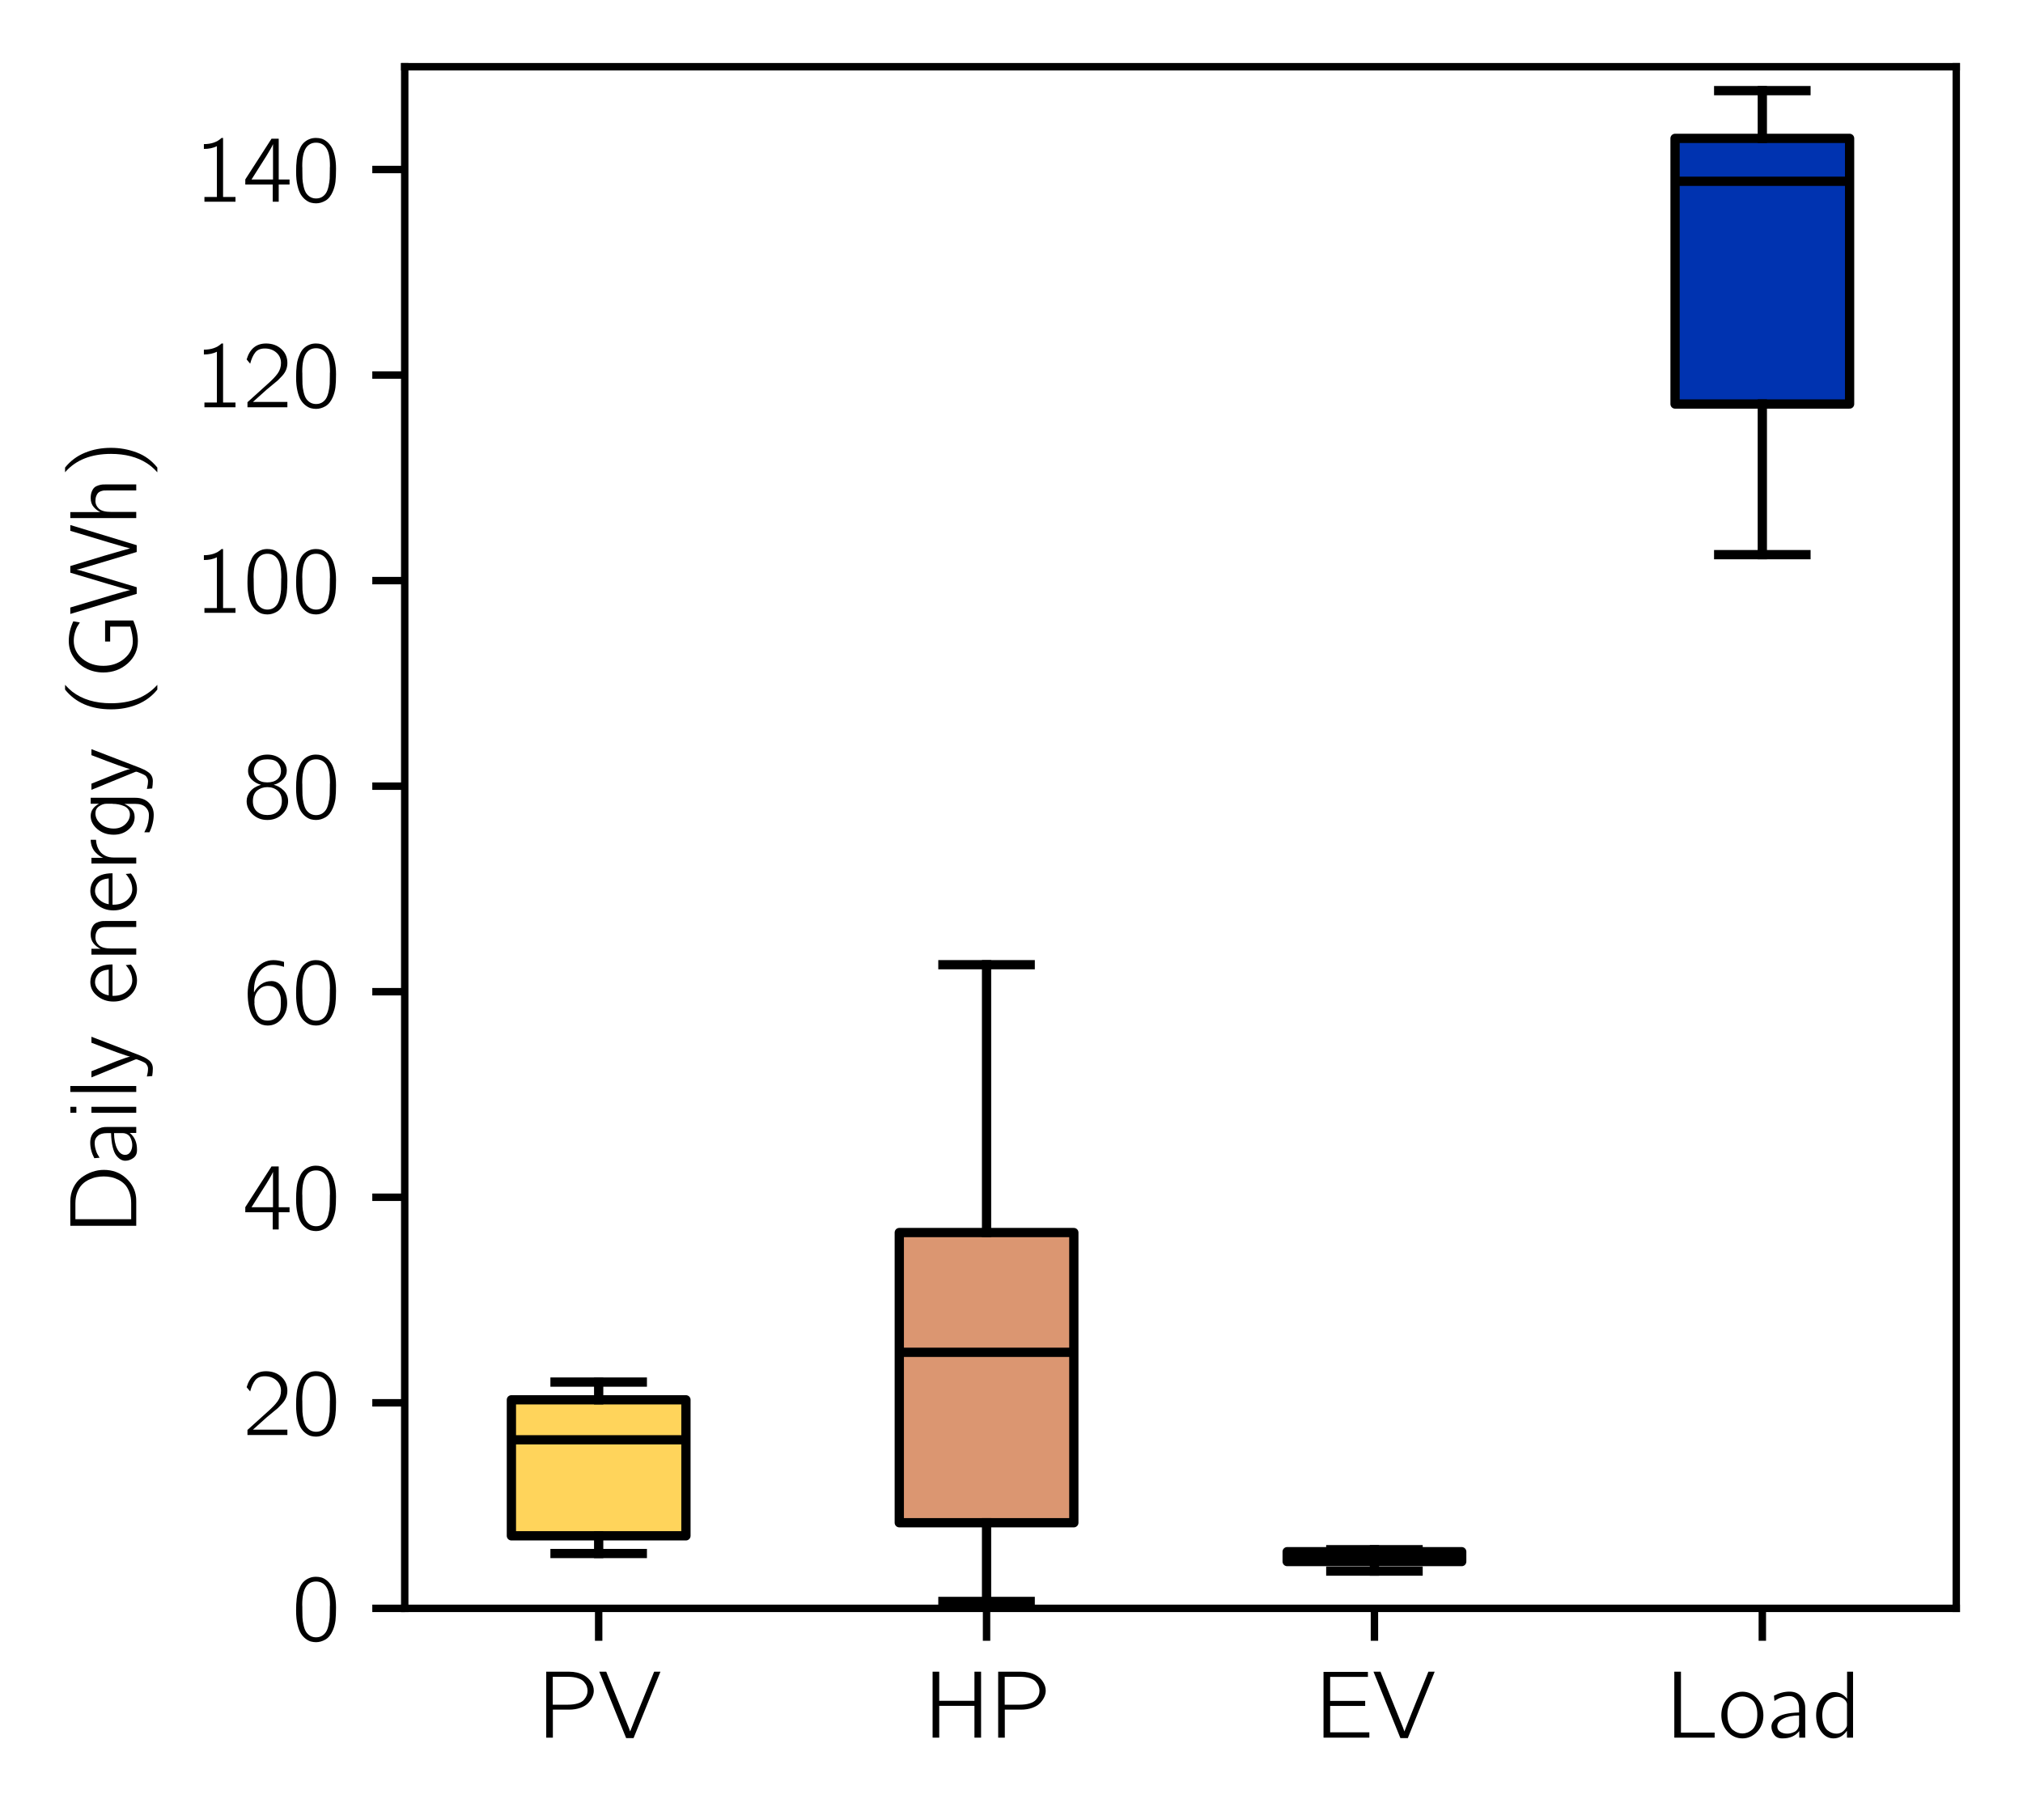 <?xml version="1.0" encoding="utf-8" standalone="no"?>
<!DOCTYPE svg PUBLIC "-//W3C//DTD SVG 1.1//EN"
  "http://www.w3.org/Graphics/SVG/1.1/DTD/svg11.dtd">
<svg xmlns:xlink="http://www.w3.org/1999/xlink" width="218.267pt" height="196.339pt" viewBox="0 0 218.267 196.339" xmlns="http://www.w3.org/2000/svg" version="1.1">
 <defs>
  <style type="text/css">*{stroke-linejoin: round; stroke-linecap: butt}</style>
 </defs>
 <g id="figure_1">
  <g id="patch_1">
   <path d="M 0 196.339 
L 218.267 196.339 
L 218.267 0 
L 0 0 
z
" style="fill: #ffffff"/>
  </g>
  <g id="axes_1">
   <g id="patch_2">
    <path d="M 43.667 173.52 
L 211.067 173.52 
L 211.067 7.2 
L 43.667 7.2 
z
" style="fill: #ffffff"/>
   </g>
   <g id="matplotlib.axis_1">
    <g id="xtick_1">
     <g id="line2d_1">
      <defs>
       <path id="m873675b998" d="M 0 0 
L 0 3.5 
" style="stroke: #000000; stroke-width: 0.8"/>
      </defs>
      <g>
       <use xlink:href="#m873675b998" x="64.592" y="173.52" style="stroke: #000000; stroke-width: 0.8"/>
      </g>
     </g>
     <g id="text_1">
      <!-- PV -->
      <g transform="translate(57.93 187.468) scale(0.1 -0.1)">
       <defs>
        <path id="CMUBright-Roman-50" d="M 628 0 
L 628 4447 
L 2150 4447 
Q 2738 4447 3156 4219 
Q 3475 4041 3654 3758 
Q 3834 3475 3834 3163 
Q 3834 2956 3740 2745 
Q 3647 2534 3462 2336 
Q 3278 2138 2937 2013 
Q 2597 1888 2163 1888 
L 1075 1888 
L 1075 0 
L 628 0 
z
M 1069 2222 
L 2081 2222 
Q 2478 2222 2759 2311 
Q 3041 2400 3172 2553 
Q 3303 2706 3358 2850 
Q 3413 2994 3413 3163 
Q 3413 3322 3358 3469 
Q 3303 3616 3168 3769 
Q 3034 3922 2756 4012 
Q 2478 4103 2081 4103 
L 1069 4103 
L 1069 2222 
z
" transform="scale(0.016)"/>
        <path id="CMUBright-Roman-56" d="M 91 4447 
L 563 4447 
L 2094 647 
L 2175 416 
L 2731 1825 
L 3794 4447 
L 4219 4447 
L 2406 -31 
L 1906 -31 
L 91 4447 
z
" transform="scale(0.016)"/>
       </defs>
       <use xlink:href="#CMUBright-Roman-50"/>
       <use xlink:href="#CMUBright-Roman-56" x="65.771"/>
      </g>
     </g>
    </g>
    <g id="xtick_2">
     <g id="line2d_2">
      <g>
       <use xlink:href="#m873675b998" x="106.442" y="173.52" style="stroke: #000000; stroke-width: 0.8"/>
      </g>
     </g>
     <g id="text_2">
      <!-- HP -->
      <g transform="translate(99.616 187.468) scale(0.1 -0.1)">
       <defs>
        <path id="CMUBright-Roman-48" d="M 628 0 
L 628 4447 
L 1075 4447 
L 1075 2484 
L 3450 2484 
L 3450 4447 
L 3897 4447 
L 3897 0 
L 3450 0 
L 3450 2144 
L 1075 2144 
L 1075 0 
L 628 0 
z
" transform="scale(0.016)"/>
       </defs>
       <use xlink:href="#CMUBright-Roman-48"/>
       <use xlink:href="#CMUBright-Roman-50" x="70.752"/>
      </g>
     </g>
    </g>
    <g id="xtick_3">
     <g id="line2d_3">
      <g>
       <use xlink:href="#m873675b998" x="148.292" y="173.52" style="stroke: #000000; stroke-width: 0.8"/>
      </g>
     </g>
     <g id="text_3">
      <!-- EV -->
      <g transform="translate(141.793 187.468) scale(0.1 -0.1)">
       <defs>
        <path id="CMUBright-Roman-45" d="M 628 0 
L 628 4434 
L 3622 4434 
L 3622 4097 
L 1075 4097 
L 1075 2478 
L 3438 2478 
L 3438 2138 
L 1075 2138 
L 1075 359 
L 3719 359 
L 3719 0 
L 628 0 
z
" transform="scale(0.016)"/>
       </defs>
       <use xlink:href="#CMUBright-Roman-45"/>
       <use xlink:href="#CMUBright-Roman-56" x="62.5"/>
      </g>
     </g>
    </g>
    <g id="xtick_4">
     <g id="line2d_4">
      <g>
       <use xlink:href="#m873675b998" x="190.142" y="173.52" style="stroke: #000000; stroke-width: 0.8"/>
      </g>
     </g>
     <g id="text_4">
      <!-- Load -->
      <g transform="translate(179.642 187.468) scale(0.1 -0.1)">
       <defs>
        <path id="CMUBright-Roman-4c" d="M 628 0 
L 628 4447 
L 1075 4447 
L 1075 341 
L 3347 341 
L 3347 0 
L 628 0 
z
" transform="scale(0.016)"/>
        <path id="CMUBright-Roman-6f" d="M 256 1509 
Q 256 2181 675 2639 
Q 1094 3097 1678 3097 
Q 2272 3097 2681 2626 
Q 3091 2156 3091 1509 
Q 3091 838 2669 394 
Q 2247 -50 1678 -50 
Q 1091 -50 673 406 
Q 256 863 256 1509 
z
M 666 1588 
Q 666 1191 772 916 
Q 878 641 1047 512 
Q 1216 384 1369 332 
Q 1522 281 1678 281 
Q 1844 281 2006 342 
Q 2169 403 2330 537 
Q 2491 672 2586 937 
Q 2681 1203 2681 1569 
Q 2681 1916 2586 2164 
Q 2491 2413 2330 2541 
Q 2169 2669 2006 2723 
Q 1844 2778 1676 2778 
Q 1509 2778 1346 2723 
Q 1184 2669 1023 2544 
Q 863 2419 764 2173 
Q 666 1928 666 1588 
z
" transform="scale(0.016)"/>
        <path id="CMUBright-Roman-61" d="M 353 738 
Q 353 897 436 1047 
Q 519 1197 708 1347 
Q 897 1497 1284 1590 
Q 1672 1684 2216 1697 
L 2216 1966 
Q 2216 2381 2041 2578 
Q 1856 2803 1569 2803 
Q 1331 2803 1107 2736 
Q 884 2669 811 2623 
Q 738 2578 556 2472 
L 525 2828 
Q 1044 3103 1575 3103 
Q 2056 3103 2326 2806 
Q 2597 2509 2625 2144 
L 2631 1925 
L 2631 0 
L 2228 0 
L 2228 441 
Q 1834 -50 1116 -50 
Q 1113 -50 1106 -50 
L 1063 -50 
Q 709 -50 531 206 
Q 353 463 353 738 
z
M 750 750 
Q 750 519 951 394 
Q 1153 269 1409 269 
Q 1525 269 1645 297 
Q 1766 325 1903 389 
Q 2041 453 2128 595 
Q 2216 738 2216 928 
L 2216 1497 
Q 1569 1491 1159 1286 
Q 750 1081 750 750 
z
" transform="scale(0.016)"/>
        <path id="CMUBright-Roman-64" d="M 294 1509 
Q 294 2188 659 2630 
Q 1025 3072 1503 3072 
Q 2016 3072 2381 2625 
L 2381 4447 
L 2784 4447 
L 2784 0 
L 2375 0 
L 2375 269 
L 2369 469 
Q 2016 -50 1459 -50 
Q 966 -50 630 412 
Q 294 875 294 1509 
z
M 709 1509 
Q 709 1138 809 877 
Q 909 616 1065 494 
Q 1222 372 1369 320 
Q 1516 269 1663 269 
Q 2022 269 2259 581 
Q 2278 613 2303 652 
Q 2328 691 2339 706 
Q 2350 722 2359 751 
Q 2369 781 2372 815 
Q 2375 850 2375 903 
L 2375 2253 
Q 2375 2438 2179 2595 
Q 1984 2753 1722 2753 
Q 1619 2753 1503 2726 
Q 1388 2700 1241 2620 
Q 1094 2541 983 2412 
Q 872 2284 790 2046 
Q 709 1809 709 1509 
z
" transform="scale(0.016)"/>
       </defs>
       <use xlink:href="#CMUBright-Roman-4c"/>
       <use xlink:href="#CMUBright-Roman-6f" x="56.689"/>
       <use xlink:href="#CMUBright-Roman-61" x="109.18"/>
       <use xlink:href="#CMUBright-Roman-64" x="158.35"/>
      </g>
     </g>
    </g>
   </g>
   <g id="matplotlib.axis_2">
    <g id="ytick_1">
     <g id="line2d_5">
      <defs>
       <path id="mcc49018be2" d="M 0 0 
L -3.5 0 
" style="stroke: #000000; stroke-width: 0.8"/>
      </defs>
      <g>
       <use xlink:href="#mcc49018be2" x="43.667" y="173.52" style="stroke: #000000; stroke-width: 0.8"/>
      </g>
     </g>
     <g id="text_5">
      <!-- 0 -->
      <g transform="translate(31.419 176.994) scale(0.1 -0.1)">
       <defs>
        <path id="CMUBright-Roman-30" d="M 331 1984 
L 331 2088 
Q 331 2294 339 2439 
Q 347 2584 372 2831 
Q 397 3078 461 3267 
Q 525 3456 620 3657 
Q 716 3859 880 4006 
Q 1044 4153 1259 4231 
Q 1444 4303 1678 4300 
Q 1856 4300 2025 4256 
Q 2194 4213 2380 4070 
Q 2566 3928 2703 3708 
Q 2841 3488 2931 3103 
Q 3022 2719 3022 2216 
Q 3022 1684 2983 1348 
Q 2944 1013 2803 684 
Q 2619 250 2308 70 
Q 1997 -109 1678 -109 
Q 1500 -109 1329 -64 
Q 1159 -19 973 122 
Q 788 263 650 483 
Q 513 703 422 1090 
Q 331 1478 331 1984 
z
M 744 2413 
Q 744 2375 747 2326 
Q 750 2278 750 2272 
L 750 2150 
Q 750 1778 759 1548 
Q 769 1319 839 1014 
Q 909 709 1038 538 
Q 1288 219 1678 219 
Q 2088 219 2328 556 
Q 2450 728 2517 1036 
Q 2584 1344 2595 1567 
Q 2606 1791 2606 2163 
L 2606 2272 
Q 2606 2278 2609 2323 
Q 2613 2369 2613 2406 
Q 2613 3303 2338 3659 
Q 2100 3978 1678 3981 
Q 1244 3981 1006 3641 
Q 744 3263 744 2413 
z
" transform="scale(0.016)"/>
       </defs>
       <use xlink:href="#CMUBright-Roman-30"/>
      </g>
     </g>
    </g>
    <g id="ytick_2">
     <g id="line2d_6">
      <g>
       <use xlink:href="#mcc49018be2" x="43.667" y="151.344" style="stroke: #000000; stroke-width: 0.8"/>
      </g>
     </g>
     <g id="text_6">
      <!-- 20 -->
      <g transform="translate(26.17 154.818) scale(0.1 -0.1)">
       <defs>
        <path id="CMUBright-Roman-32" d="M 275 3225 
Q 594 4300 1588 4300 
L 1594 4300 
Q 2216 4294 2619 3923 
Q 3022 3553 3022 2988 
Q 3022 2744 2937 2530 
Q 2853 2316 2668 2114 
Q 2484 1913 2384 1820 
Q 2284 1728 2059 1550 
Q 1753 1300 1640 1203 
Q 1528 1106 697 359 
L 3022 359 
L 3022 0 
L 331 0 
L 331 341 
L 1684 1563 
Q 2144 1966 2367 2278 
Q 2591 2591 2591 2981 
Q 2591 3416 2278 3689 
Q 1966 3963 1497 3963 
Q 1069 3963 855 3694 
Q 641 3425 513 2938 
L 275 3225 
z
" transform="scale(0.016)"/>
       </defs>
       <use xlink:href="#CMUBright-Roman-32"/>
       <use xlink:href="#CMUBright-Roman-30" x="52.49"/>
      </g>
     </g>
    </g>
    <g id="ytick_3">
     <g id="line2d_7">
      <g>
       <use xlink:href="#mcc49018be2" x="43.667" y="129.168" style="stroke: #000000; stroke-width: 0.8"/>
      </g>
     </g>
     <g id="text_7">
      <!-- 40 -->
      <g transform="translate(26.17 132.642) scale(0.1 -0.1)">
       <defs>
        <path id="CMUBright-Roman-34" d="M 184 1159 
L 184 1503 
L 1953 4250 
L 2438 4250 
L 2438 1497 
L 3169 1497 
L 3169 1159 
L 2438 1159 
L 2438 0 
L 2034 0 
L 2034 1159 
L 184 1159 
z
M 603 1497 
L 2053 1497 
L 2053 3884 
Q 1969 3666 1606 3084 
L 603 1497 
z
" transform="scale(0.016)"/>
       </defs>
       <use xlink:href="#CMUBright-Roman-34"/>
       <use xlink:href="#CMUBright-Roman-30" x="52.49"/>
      </g>
     </g>
    </g>
    <g id="ytick_4">
     <g id="line2d_8">
      <g>
       <use xlink:href="#mcc49018be2" x="43.667" y="106.992" style="stroke: #000000; stroke-width: 0.8"/>
      </g>
     </g>
     <g id="text_8">
      <!-- 60 -->
      <g transform="translate(26.17 110.466) scale(0.1 -0.1)">
       <defs>
        <path id="CMUBright-Roman-36" d="M 347 2059 
Q 347 3072 864 3686 
Q 1381 4300 2075 4300 
L 2088 4300 
Q 2428 4300 2797 4178 
L 2797 3847 
Q 2375 3981 2075 3981 
L 2059 3981 
Q 1478 3981 1123 3492 
Q 769 3003 769 2209 
Q 769 2197 772 2167 
Q 775 2138 775 2125 
Q 928 2444 1239 2666 
Q 1550 2888 1953 2888 
Q 2388 2888 2681 2484 
Q 3006 2031 3009 1409 
Q 3009 769 2619 325 
Q 2241 -109 1691 -109 
Q 1513 -109 1342 -57 
Q 1172 -6 986 141 
Q 800 288 662 522 
Q 525 756 436 1151 
Q 347 1547 347 2059 
z
M 794 1388 
Q 813 1169 855 1003 
Q 897 838 986 642 
Q 1075 447 1254 336 
Q 1434 225 1691 225 
Q 2138 225 2381 550 
Q 2516 734 2550 920 
Q 2584 1106 2584 1434 
Q 2584 1647 2571 1776 
Q 2559 1906 2479 2089 
Q 2400 2272 2253 2400 
Q 2056 2566 1728 2566 
Q 1325 2566 1062 2266 
Q 800 1966 800 1556 
Q 800 1441 806 1388 
L 794 1388 
z
" transform="scale(0.016)"/>
       </defs>
       <use xlink:href="#CMUBright-Roman-36"/>
       <use xlink:href="#CMUBright-Roman-30" x="52.49"/>
      </g>
     </g>
    </g>
    <g id="ytick_5">
     <g id="line2d_9">
      <g>
       <use xlink:href="#mcc49018be2" x="43.667" y="84.816" style="stroke: #000000; stroke-width: 0.8"/>
      </g>
     </g>
     <g id="text_9">
      <!-- 80 -->
      <g transform="translate(26.17 88.29) scale(0.1 -0.1)">
       <defs>
        <path id="CMUBright-Roman-38" d="M 275 1159 
Q 275 1519 519 1819 
Q 763 2119 1247 2266 
Q 906 2350 639 2598 
Q 372 2847 372 3206 
Q 372 3641 745 3970 
Q 1119 4300 1678 4300 
Q 2222 4300 2601 3979 
Q 2981 3659 2981 3213 
Q 2981 2919 2786 2684 
Q 2591 2450 2284 2322 
L 2100 2266 
Q 2466 2175 2769 1884 
Q 3072 1594 3072 1159 
Q 3072 647 2665 269 
Q 2259 -109 1672 -109 
Q 1078 -109 676 275 
Q 275 659 275 1159 
z
M 697 1159 
Q 697 706 969 465 
Q 1241 225 1672 225 
Q 2119 225 2384 470 
Q 2650 716 2650 1166 
Q 2650 1619 2372 1862 
Q 2094 2106 1672 2106 
Q 1281 2106 989 1879 
Q 697 1653 697 1159 
z
M 756 3206 
Q 756 2888 982 2656 
Q 1209 2425 1672 2425 
Q 2094 2425 2342 2633 
Q 2591 2841 2591 3206 
Q 2591 3506 2386 3743 
Q 2181 3981 1684 3981 
Q 1172 3981 964 3743 
Q 756 3506 756 3206 
z
" transform="scale(0.016)"/>
       </defs>
       <use xlink:href="#CMUBright-Roman-38"/>
       <use xlink:href="#CMUBright-Roman-30" x="52.49"/>
      </g>
     </g>
    </g>
    <g id="ytick_6">
     <g id="line2d_10">
      <g>
       <use xlink:href="#mcc49018be2" x="43.667" y="62.64" style="stroke: #000000; stroke-width: 0.8"/>
      </g>
     </g>
     <g id="text_10">
      <!-- 100 -->
      <g transform="translate(20.922 66.114) scale(0.1 -0.1)">
       <defs>
        <path id="CMUBright-Roman-31" d="M 672 3559 
L 672 3884 
Q 1428 3884 1863 4300 
L 1966 4300 
L 1966 319 
L 2803 319 
L 2803 0 
L 709 0 
L 709 319 
L 1550 319 
L 1550 3744 
Q 1178 3559 672 3559 
z
" transform="scale(0.016)"/>
       </defs>
       <use xlink:href="#CMUBright-Roman-31"/>
       <use xlink:href="#CMUBright-Roman-30" x="52.49"/>
       <use xlink:href="#CMUBright-Roman-30" x="104.98"/>
      </g>
     </g>
    </g>
    <g id="ytick_7">
     <g id="line2d_11">
      <g>
       <use xlink:href="#mcc49018be2" x="43.667" y="40.464" style="stroke: #000000; stroke-width: 0.8"/>
      </g>
     </g>
     <g id="text_11">
      <!-- 120 -->
      <g transform="translate(20.922 43.938) scale(0.1 -0.1)">
       <use xlink:href="#CMUBright-Roman-31"/>
       <use xlink:href="#CMUBright-Roman-32" x="52.49"/>
       <use xlink:href="#CMUBright-Roman-30" x="104.98"/>
      </g>
     </g>
    </g>
    <g id="ytick_8">
     <g id="line2d_12">
      <g>
       <use xlink:href="#mcc49018be2" x="43.667" y="18.288" style="stroke: #000000; stroke-width: 0.8"/>
      </g>
     </g>
     <g id="text_12">
      <!-- 140 -->
      <g transform="translate(20.922 21.762) scale(0.1 -0.1)">
       <use xlink:href="#CMUBright-Roman-31"/>
       <use xlink:href="#CMUBright-Roman-34" x="52.49"/>
       <use xlink:href="#CMUBright-Roman-30" x="104.98"/>
      </g>
     </g>
    </g>
    <g id="text_13">
     <!-- Daily energy (GWh) -->
     <g transform="translate(14.7 133.249) rotate(-90) scale(0.1 -0.1)">
      <defs>
       <path id="CMUBright-Roman-44" d="M 628 0 
L 628 4447 
L 2253 4447 
Q 2778 4447 3200 4239 
Q 3622 4031 3875 3695 
Q 4128 3359 4262 2971 
Q 4397 2584 4397 2188 
Q 4397 1309 3853 703 
Q 3309 97 2559 13 
Q 2450 0 2228 0 
L 628 0 
z
M 1069 341 
L 2144 341 
Q 2559 341 2886 461 
Q 3213 581 3411 770 
Q 3609 959 3734 1212 
Q 3859 1466 3907 1703 
Q 3956 1941 3956 2188 
Q 3956 2444 3907 2687 
Q 3859 2931 3734 3193 
Q 3609 3456 3411 3651 
Q 3213 3847 2886 3975 
Q 2559 4103 2144 4103 
L 1069 4103 
L 1069 341 
z
" transform="scale(0.016)"/>
       <path id="CMUBright-Roman-69" d="M 513 0 
L 513 3022 
L 916 3022 
L 916 0 
L 513 0 
z
M 513 4038 
L 513 4441 
L 916 4441 
L 916 4038 
L 513 4038 
z
" transform="scale(0.016)"/>
       <path id="CMUBright-Roman-6c" d="M 513 0 
L 513 4447 
L 916 4447 
L 916 0 
L 513 0 
z
" transform="scale(0.016)"/>
       <path id="CMUBright-Roman-79" d="M 91 3022 
L 506 3022 
L 1172 1369 
Q 1447 641 1497 416 
Q 1541 722 2431 3022 
L 2834 3022 
L 1575 -250 
Q 1503 -434 1442 -553 
Q 1381 -672 1276 -819 
Q 1172 -966 1022 -1042 
Q 872 -1119 684 -1119 
Q 453 -1119 184 -1075 
L 153 -716 
Q 447 -794 684 -794 
Q 788 -794 873 -748 
Q 959 -703 1007 -665 
Q 1056 -628 1120 -500 
Q 1184 -372 1200 -326 
Q 1216 -281 1288 -103 
Q 1313 -31 1313 6 
Q 1313 38 1275 128 
L 91 3022 
z
" transform="scale(0.016)"/>
       <path id="CMUBright-Roman-20" transform="scale(0.016)"/>
       <path id="CMUBright-Roman-65" d="M 269 1538 
Q 269 2166 647 2631 
Q 1025 3097 1588 3097 
Q 1784 3097 1967 3036 
Q 2150 2975 2342 2828 
Q 2534 2681 2653 2364 
Q 2772 2047 2772 1600 
L 653 1600 
L 653 1550 
Q 653 969 967 619 
Q 1281 269 1691 269 
Q 2234 269 2725 709 
L 2759 359 
Q 2266 -50 1691 -50 
Q 1103 -50 686 408 
Q 269 866 269 1538 
z
M 684 1856 
L 2425 1856 
Q 2381 2344 2134 2561 
Q 1888 2778 1588 2778 
Q 1263 2778 1009 2515 
Q 756 2253 684 1856 
z
" transform="scale(0.016)"/>
       <path id="CMUBright-Roman-6e" d="M 513 0 
L 513 3022 
L 909 3022 
L 909 2400 
Q 1031 2681 1273 2876 
Q 1516 3072 1869 3072 
Q 2125 3072 2308 2992 
Q 2491 2913 2580 2809 
Q 2669 2706 2720 2540 
Q 2772 2375 2778 2272 
Q 2784 2169 2784 2016 
L 2784 0 
L 2375 0 
L 2375 1991 
Q 2375 2106 2372 2176 
Q 2369 2247 2330 2369 
Q 2291 2491 2220 2564 
Q 2150 2638 2006 2695 
Q 1863 2753 1656 2753 
Q 1369 2753 1148 2518 
Q 928 2284 928 1678 
L 928 0 
L 513 0 
z
" transform="scale(0.016)"/>
       <path id="CMUBright-Roman-72" d="M 513 0 
L 513 3022 
L 897 3022 
L 897 2534 
L 903 2234 
Q 953 2363 1042 2491 
Q 1131 2619 1273 2756 
Q 1416 2894 1633 2980 
Q 1850 3066 2113 3072 
L 2113 2713 
Q 1906 2706 1707 2642 
Q 1509 2578 1325 2443 
Q 1141 2309 1028 2070 
Q 916 1831 916 1509 
L 916 0 
L 513 0 
z
" transform="scale(0.016)"/>
       <path id="CMUBright-Roman-67" d="M 294 1516 
Q 294 2175 675 2623 
Q 1056 3072 1556 3072 
Q 2075 3072 2381 2516 
L 2381 3072 
L 2784 3072 
L 2784 56 
Q 2784 -500 2461 -839 
Q 2138 -1178 1644 -1178 
Q 1056 -1178 459 -891 
L 459 -544 
Q 650 -641 770 -695 
Q 891 -750 1133 -803 
Q 1375 -856 1631 -856 
Q 1931 -856 2153 -626 
Q 2375 -397 2375 78 
L 2375 575 
L 2369 800 
Q 2266 538 2052 323 
Q 1838 109 1484 109 
Q 1003 109 648 515 
Q 294 922 294 1516 
z
M 709 1516 
Q 709 1047 1001 737 
Q 1294 428 1663 428 
Q 1859 428 2007 537 
Q 2156 647 2229 830 
Q 2303 1013 2339 1200 
Q 2375 1388 2375 1600 
L 2381 1600 
L 2381 2022 
Q 2381 2253 2214 2503 
Q 2047 2753 1741 2753 
Q 1331 2753 1020 2393 
Q 709 2034 709 1516 
z
" transform="scale(0.016)"/>
       <path id="CMUBright-Roman-28" d="M 581 1691 
Q 581 3731 1913 4800 
L 2234 4800 
Q 1928 4513 1772 4313 
Q 991 3294 991 1703 
Q 991 -288 2203 -1394 
Q 2228 -1413 2234 -1422 
L 1913 -1422 
Q 1241 -878 911 -70 
Q 581 738 581 1691 
z
" transform="scale(0.016)"/>
       <path id="CMUBright-Roman-47" d="M 519 2222 
Q 519 2831 778 3357 
Q 1038 3884 1530 4217 
Q 2022 4550 2638 4550 
L 2650 4550 
Q 3309 4550 3969 4244 
L 3891 3803 
Q 3700 3931 3581 3997 
Q 3463 4063 3203 4138 
Q 2944 4213 2650 4213 
Q 1913 4213 1439 3623 
Q 966 3034 966 2222 
Q 966 1391 1448 811 
Q 1931 231 2625 231 
Q 3041 231 3609 403 
L 3609 1759 
L 2606 1759 
L 2606 2100 
L 4025 2100 
L 4025 206 
Q 3328 -106 2631 -109 
Q 1741 -109 1130 573 
Q 519 1256 519 2222 
z
" transform="scale(0.016)"/>
       <path id="CMUBright-Roman-57" d="M 91 4447 
L 525 4447 
L 1338 1734 
Q 1669 594 1703 416 
L 1766 691 
L 2113 1894 
L 2875 4447 
L 3322 4447 
L 4025 2131 
Q 4478 569 4513 416 
Q 4531 538 4916 1844 
L 5697 4447 
L 6088 4447 
L 4728 -31 
L 4269 -31 
L 3291 3238 
L 3109 3872 
L 3078 4031 
L 3028 3788 
L 2700 2663 
L 1894 -31 
L 1447 -31 
L 91 4447 
z
" transform="scale(0.016)"/>
       <path id="CMUBright-Roman-68" d="M 513 0 
L 513 4447 
L 916 4447 
L 916 2694 
L 922 2419 
Q 1025 2663 1258 2867 
Q 1491 3072 1869 3072 
Q 2125 3072 2308 2995 
Q 2491 2919 2580 2816 
Q 2669 2713 2720 2547 
Q 2772 2381 2778 2275 
Q 2784 2169 2784 2016 
L 2784 0 
L 2375 0 
L 2375 1991 
Q 2375 2106 2372 2176 
Q 2369 2247 2330 2369 
Q 2291 2491 2220 2564 
Q 2150 2638 2006 2695 
Q 1863 2753 1656 2753 
Q 1369 2753 1148 2518 
Q 928 2284 928 1678 
L 928 0 
L 513 0 
z
" transform="scale(0.016)"/>
       <path id="CMUBright-Roman-29" d="M 372 -1422 
Q 763 -1069 984 -716 
Q 1613 263 1613 1703 
Q 1613 3694 409 4769 
Q 378 4794 372 4800 
L 691 4800 
Q 1363 4263 1692 3459 
Q 2022 2656 2022 1703 
Q 2022 813 1715 -15 
Q 1409 -844 691 -1422 
L 372 -1422 
z
" transform="scale(0.016)"/>
      </defs>
      <use xlink:href="#CMUBright-Roman-44"/>
      <use xlink:href="#CMUBright-Roman-61" x="74.561"/>
      <use xlink:href="#CMUBright-Roman-69" x="123.73"/>
      <use xlink:href="#CMUBright-Roman-6c" x="146.191"/>
      <use xlink:href="#CMUBright-Roman-79" x="168.652"/>
      <use xlink:href="#CMUBright-Roman-20" x="214.404"/>
      <use xlink:href="#CMUBright-Roman-65" x="247.656"/>
      <use xlink:href="#CMUBright-Roman-6e" x="294.336"/>
      <use xlink:href="#CMUBright-Roman-65" x="345.996"/>
      <use xlink:href="#CMUBright-Roman-72" x="392.676"/>
      <use xlink:href="#CMUBright-Roman-67" x="427.246"/>
      <use xlink:href="#CMUBright-Roman-79" x="478.906"/>
      <use xlink:href="#CMUBright-Roman-20" x="524.658"/>
      <use xlink:href="#CMUBright-Roman-28" x="557.91"/>
      <use xlink:href="#CMUBright-Roman-47" x="598.682"/>
      <use xlink:href="#CMUBright-Roman-57" x="668.652"/>
      <use xlink:href="#CMUBright-Roman-68" x="765.332"/>
      <use xlink:href="#CMUBright-Roman-29" x="816.992"/>
     </g>
    </g>
   </g>
   <g id="patch_3">
    <path d="M 55.176 165.693 
L 74.008 165.693 
L 74.008 151.02 
L 55.176 151.02 
L 55.176 165.693 
z
" clip-path="url(#p3bdb1294e5)" style="fill: #ffd45b; stroke: #000000; stroke-linejoin: miter"/>
   </g>
   <g id="line2d_13">
    <path d="M 64.592 165.693 
L 64.592 167.603 
" clip-path="url(#p3bdb1294e5)" style="fill: none; stroke: #000000; stroke-linecap: square"/>
   </g>
   <g id="line2d_14">
    <path d="M 64.592 151.02 
L 64.592 149.107 
" clip-path="url(#p3bdb1294e5)" style="fill: none; stroke: #000000; stroke-linecap: square"/>
   </g>
   <g id="line2d_15">
    <path d="M 59.884 167.603 
L 69.3 167.603 
" clip-path="url(#p3bdb1294e5)" style="fill: none; stroke: #000000; stroke-linecap: square"/>
   </g>
   <g id="line2d_16">
    <path d="M 59.884 149.107 
L 69.3 149.107 
" clip-path="url(#p3bdb1294e5)" style="fill: none; stroke: #000000; stroke-linecap: square"/>
   </g>
   <g id="line2d_17"/>
   <g id="patch_4">
    <path d="M 97.026 164.282 
L 115.858 164.282 
L 115.858 132.975 
L 97.026 132.975 
L 97.026 164.282 
z
" clip-path="url(#p3bdb1294e5)" style="fill: #db9671; stroke: #000000; stroke-linejoin: miter"/>
   </g>
   <g id="line2d_18">
    <path d="M 106.442 164.282 
L 106.442 172.775 
" clip-path="url(#p3bdb1294e5)" style="fill: none; stroke: #000000; stroke-linecap: square"/>
   </g>
   <g id="line2d_19">
    <path d="M 106.442 132.975 
L 106.442 104.078 
" clip-path="url(#p3bdb1294e5)" style="fill: none; stroke: #000000; stroke-linecap: square"/>
   </g>
   <g id="line2d_20">
    <path d="M 101.734 172.775 
L 111.15 172.775 
" clip-path="url(#p3bdb1294e5)" style="fill: none; stroke: #000000; stroke-linecap: square"/>
   </g>
   <g id="line2d_21">
    <path d="M 101.734 104.078 
L 111.15 104.078 
" clip-path="url(#p3bdb1294e5)" style="fill: none; stroke: #000000; stroke-linecap: square"/>
   </g>
   <g id="line2d_22"/>
   <g id="patch_5">
    <path d="M 138.876 168.47 
L 157.708 168.47 
L 157.708 167.406 
L 138.876 167.406 
L 138.876 168.47 
z
" clip-path="url(#p3bdb1294e5)" style="fill: #8d5eaa; stroke: #000000; stroke-linejoin: miter"/>
   </g>
   <g id="line2d_23">
    <path d="M 148.292 168.47 
L 148.292 169.5 
" clip-path="url(#p3bdb1294e5)" style="fill: none; stroke: #000000; stroke-linecap: square"/>
   </g>
   <g id="line2d_24">
    <path d="M 148.292 167.406 
L 148.292 167.189 
" clip-path="url(#p3bdb1294e5)" style="fill: none; stroke: #000000; stroke-linecap: square"/>
   </g>
   <g id="line2d_25">
    <path d="M 143.584 169.5 
L 153 169.5 
" clip-path="url(#p3bdb1294e5)" style="fill: none; stroke: #000000; stroke-linecap: square"/>
   </g>
   <g id="line2d_26">
    <path d="M 143.584 167.189 
L 153 167.189 
" clip-path="url(#p3bdb1294e5)" style="fill: none; stroke: #000000; stroke-linecap: square"/>
   </g>
   <g id="line2d_27"/>
   <g id="patch_6">
    <path d="M 180.726 43.589 
L 199.558 43.589 
L 199.558 14.929 
L 180.726 14.929 
L 180.726 43.589 
z
" clip-path="url(#p3bdb1294e5)" style="fill: #0033b0; stroke: #000000; stroke-linejoin: miter"/>
   </g>
   <g id="line2d_28">
    <path d="M 190.142 43.589 
L 190.142 59.838 
" clip-path="url(#p3bdb1294e5)" style="fill: none; stroke: #000000; stroke-linecap: square"/>
   </g>
   <g id="line2d_29">
    <path d="M 190.142 14.929 
L 190.142 9.777 
" clip-path="url(#p3bdb1294e5)" style="fill: none; stroke: #000000; stroke-linecap: square"/>
   </g>
   <g id="line2d_30">
    <path d="M 185.434 59.838 
L 194.85 59.838 
" clip-path="url(#p3bdb1294e5)" style="fill: none; stroke: #000000; stroke-linecap: square"/>
   </g>
   <g id="line2d_31">
    <path d="M 185.434 9.777 
L 194.85 9.777 
" clip-path="url(#p3bdb1294e5)" style="fill: none; stroke: #000000; stroke-linecap: square"/>
   </g>
   <g id="line2d_32"/>
   <g id="line2d_33">
    <path d="M 55.176 155.333 
L 74.008 155.333 
" clip-path="url(#p3bdb1294e5)" style="fill: none; stroke: #000000"/>
   </g>
   <g id="line2d_34">
    <path d="M 97.026 145.894 
L 115.858 145.894 
" clip-path="url(#p3bdb1294e5)" style="fill: none; stroke: #000000"/>
   </g>
   <g id="line2d_35">
    <path d="M 138.876 167.938 
L 157.708 167.938 
" clip-path="url(#p3bdb1294e5)" style="fill: none; stroke: #000000"/>
   </g>
   <g id="line2d_36">
    <path d="M 180.726 19.555 
L 199.558 19.555 
" clip-path="url(#p3bdb1294e5)" style="fill: none; stroke: #000000"/>
   </g>
   <g id="patch_7">
    <path d="M 43.667 173.52 
L 43.667 7.2 
" style="fill: none; stroke: #000000; stroke-width: 0.8; stroke-linejoin: miter; stroke-linecap: square"/>
   </g>
   <g id="patch_8">
    <path d="M 211.067 173.52 
L 211.067 7.2 
" style="fill: none; stroke: #000000; stroke-width: 0.8; stroke-linejoin: miter; stroke-linecap: square"/>
   </g>
   <g id="patch_9">
    <path d="M 43.667 173.52 
L 211.067 173.52 
" style="fill: none; stroke: #000000; stroke-width: 0.8; stroke-linejoin: miter; stroke-linecap: square"/>
   </g>
   <g id="patch_10">
    <path d="M 43.667 7.2 
L 211.067 7.2 
" style="fill: none; stroke: #000000; stroke-width: 0.8; stroke-linejoin: miter; stroke-linecap: square"/>
   </g>
  </g>
 </g>
 <defs>
  <clipPath id="p3bdb1294e5">
   <rect x="43.667" y="7.2" width="167.4" height="166.32"/>
  </clipPath>
 </defs>
</svg>
